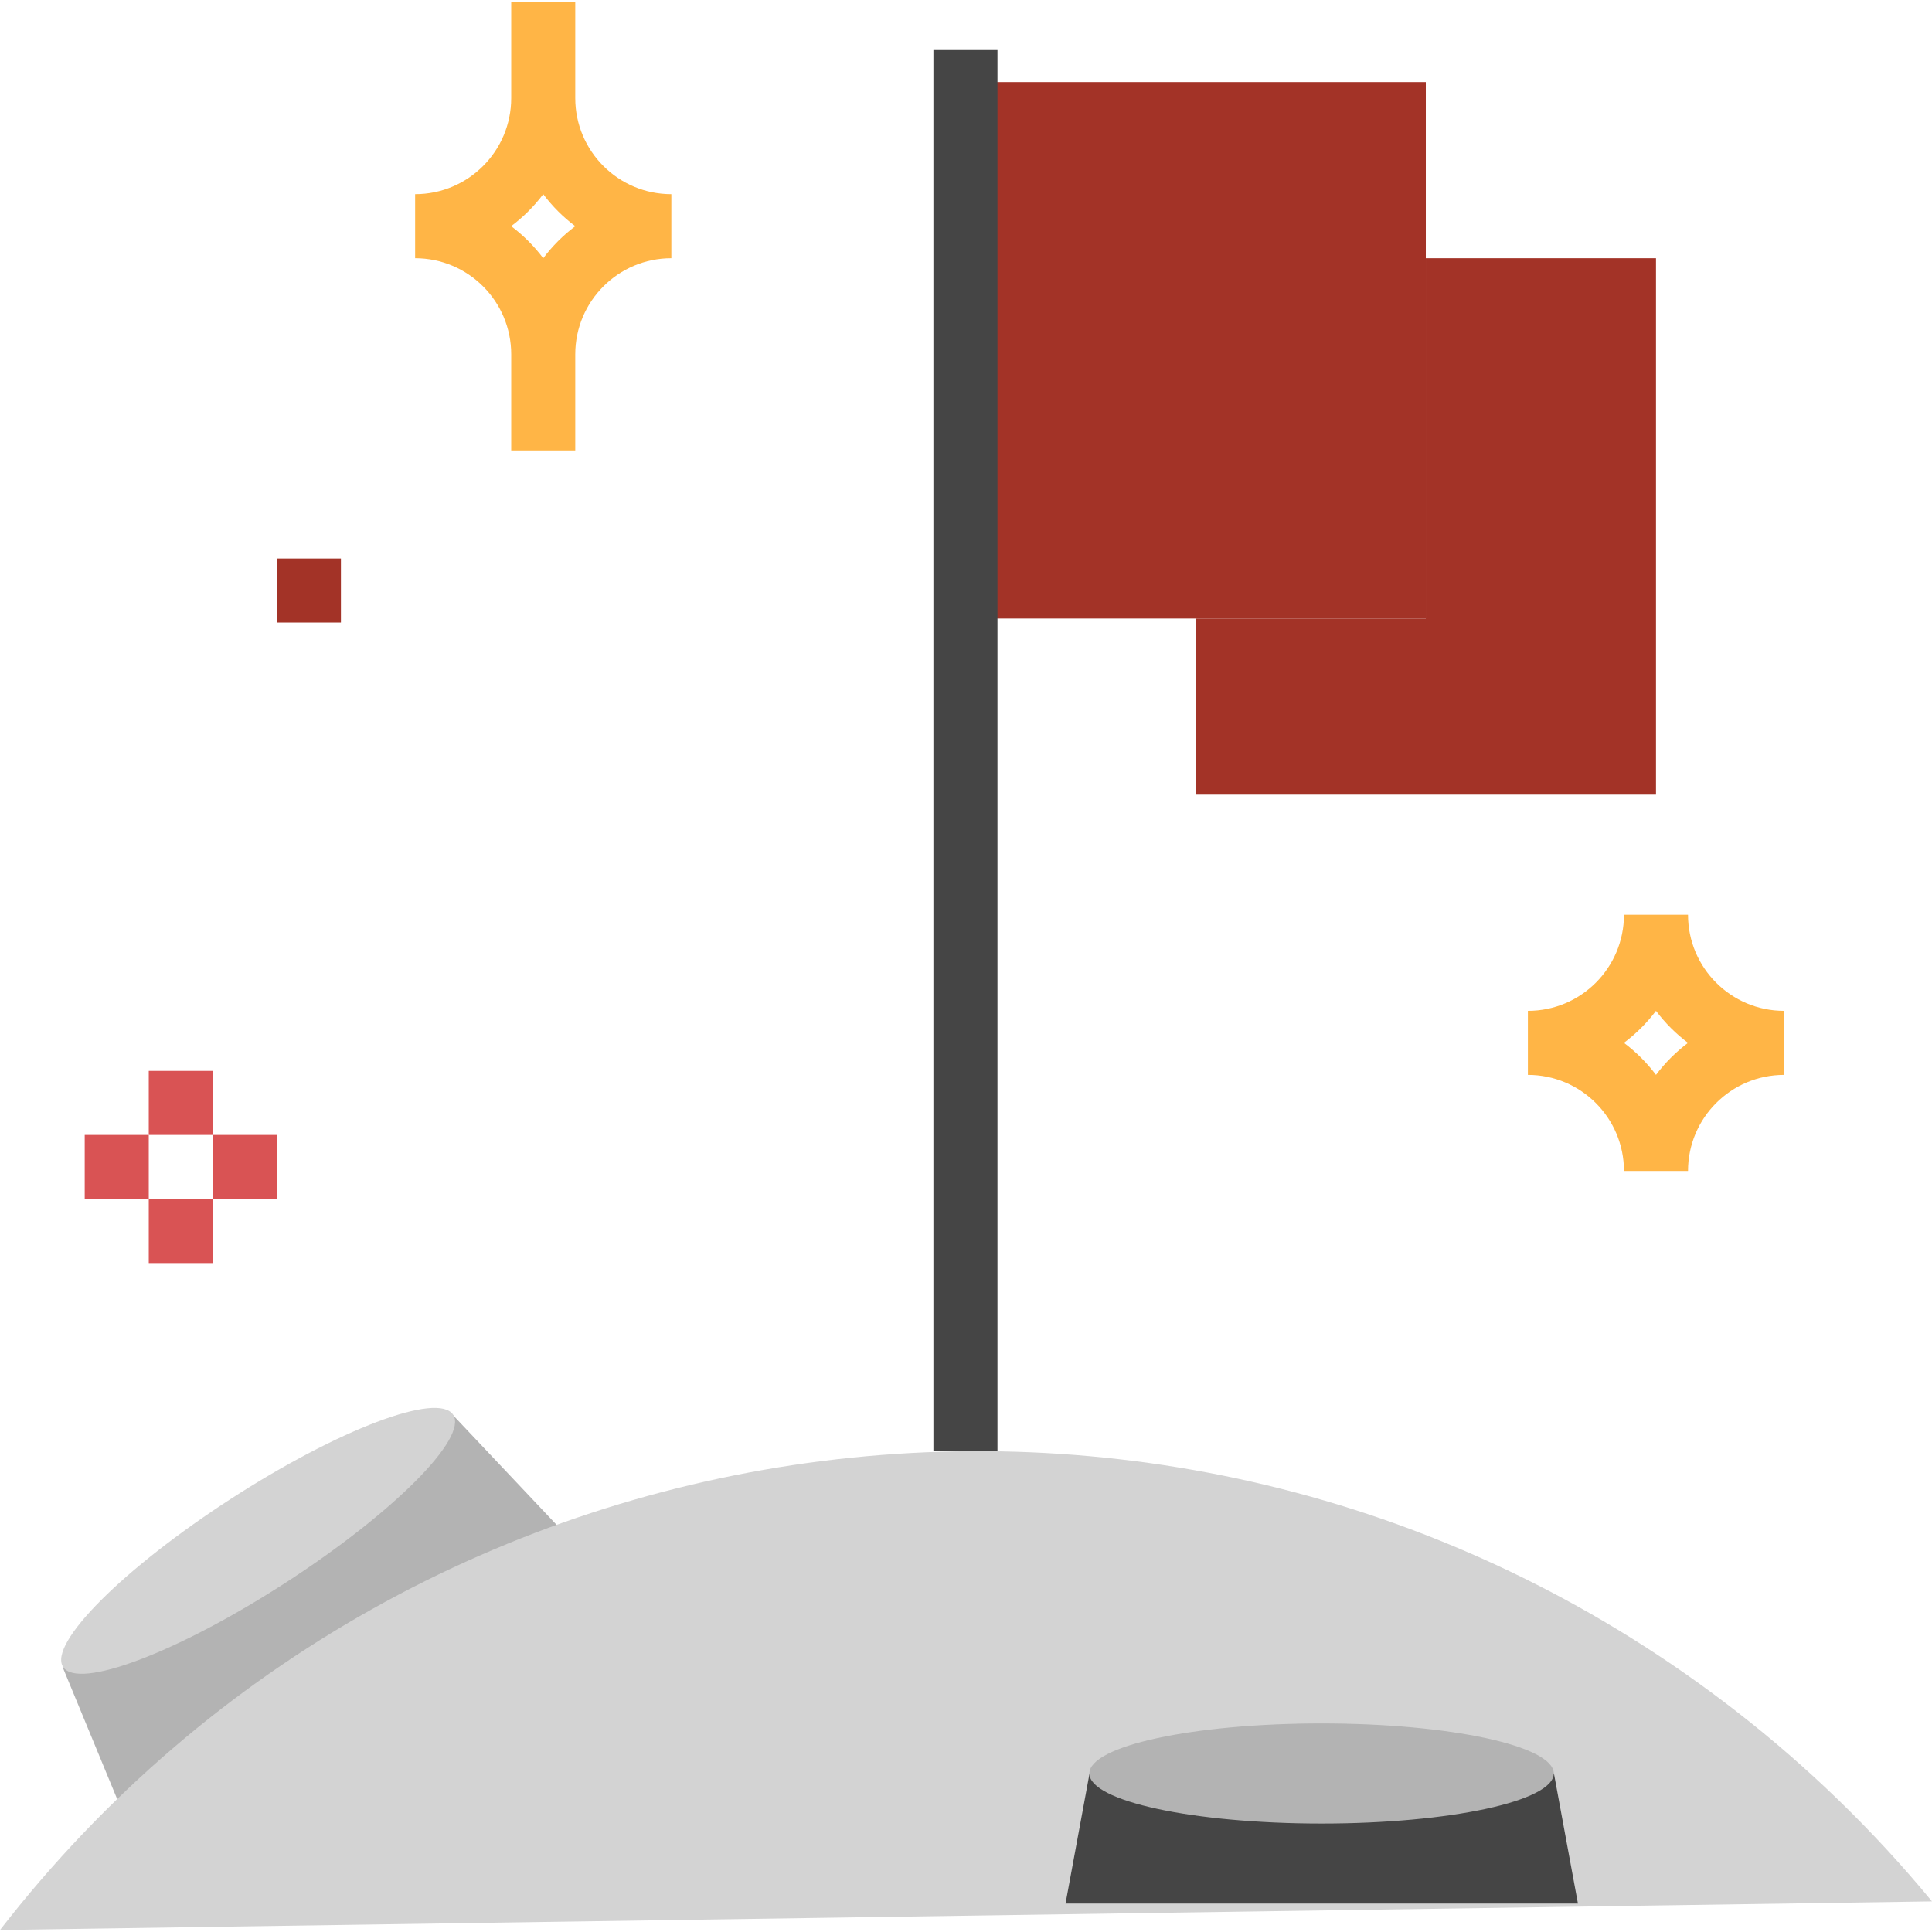 <?xml version="1.0"?>
<svg xmlns="http://www.w3.org/2000/svg" xmlns:xlink="http://www.w3.org/1999/xlink" version="1.1" id="Capa_1" x="0px" y="0px" viewBox="0 0 482.6 482.6" style="enable-background:new 0 0 482.6 482.6;" xml:space="preserve" width="512px" height="512px" class="hovered-paths"><g><path style="fill:#B3B3B3;" d="M30.552,452.5l-14.944-36.16L113,353.324l29.76,31.512L30.552,452.5z" data-original="#B3B3B3"/><path style="fill:#D3D3D3;" d="M0,482.1c104.626-134.844,298.754-159.341,433.599-54.716c18.041,13.998,34.475,29.953,49.001,47.572  L0,482.1z" data-original="#D3D3D3"/><path style="fill:#A33327" d="M241.16,20.5h115v134h-115V20.5z" data-original="#168DE2" class="" data-old_color="#168DE2"/><path style="fill:#A33327" d="M356.16,64.5v90h-57.496v44h114.992v-134H356.16z" data-original="#0D70B1" class="" data-old_color="#0D70B1"/><path style="fill:#454545;" d="M266.16,475.5l6-32.496h116l6,32.496H266.16z" data-original="#454545" class=""/><ellipse transform="matrix(-0.543 -0.84 0.84 -0.543 -223.865 647.859)" style="fill:#D3D3D3;" cx="64.294" cy="384.824" rx="12.504" ry="58" data-original="#D3D3D3"/><g>
	<path style="fill:#FFB546" d="M143.696,112.5h-16v-24c0-13.255-10.745-24-24-24v-16c13.255,0,24-10.745,24-24v-24h16v24   c0,13.255,10.745,24,24,24v16c-13.255,0-24,10.745-24,24V112.5z M127.696,56.5c3.029,2.278,5.722,4.971,8,8   c2.276-3.031,4.969-5.724,8-8c-3.031-2.276-5.724-4.969-8-8c-2.285,3.031-4.986,5.724-8.024,8H127.696z" data-original="#FFB546" class="hovered-path active-path"/>
	<path style="fill:#FFB546" d="M421.656,292.5h-16c0-13.255-10.745-24-24-24v-16c13.255,0,24-10.745,24-24h16   c0,13.255,10.745,24,24,24v16C432.401,268.5,421.656,279.245,421.656,292.5z M405.656,260.5c3.031,2.276,5.724,4.969,8,8   c2.278-3.029,4.971-5.722,8-8c-3.03-2.277-5.723-4.97-8-8c-2.285,3.03-4.987,5.724-8.024,8H405.656z" data-original="#FFB546" class="hovered-path active-path"/>
</g><g>
	<path style="fill:#D95354;" d="M53.16,283.5h16v16h-16V283.5z" data-original="#D95354"/>
	<path style="fill:#D95354;" d="M21.16,283.5h16v16h-16V283.5z" data-original="#D95354"/>
	<path style="fill:#D95354;" d="M37.16,267.5h16v16h-16V267.5z" data-original="#D95354"/>
	<path style="fill:#D95354;" d="M37.16,299.5h16v16h-16V299.5z" data-original="#D95354"/>
</g><path style="fill:#A33327" d="M69.16,139.5h16v16h-16V139.5z" data-original="#FF2904" class="" data-old_color="#FF2904"/><ellipse style="fill:#B3B3B3;" cx="330.12" cy="443.004" rx="58" ry="12.504" data-original="#B3B3B3"/><path style="fill:#454545;" d="M233.16,12.5h16v350h-16V12.5z" data-original="#454545" class=""/></g> </svg>
